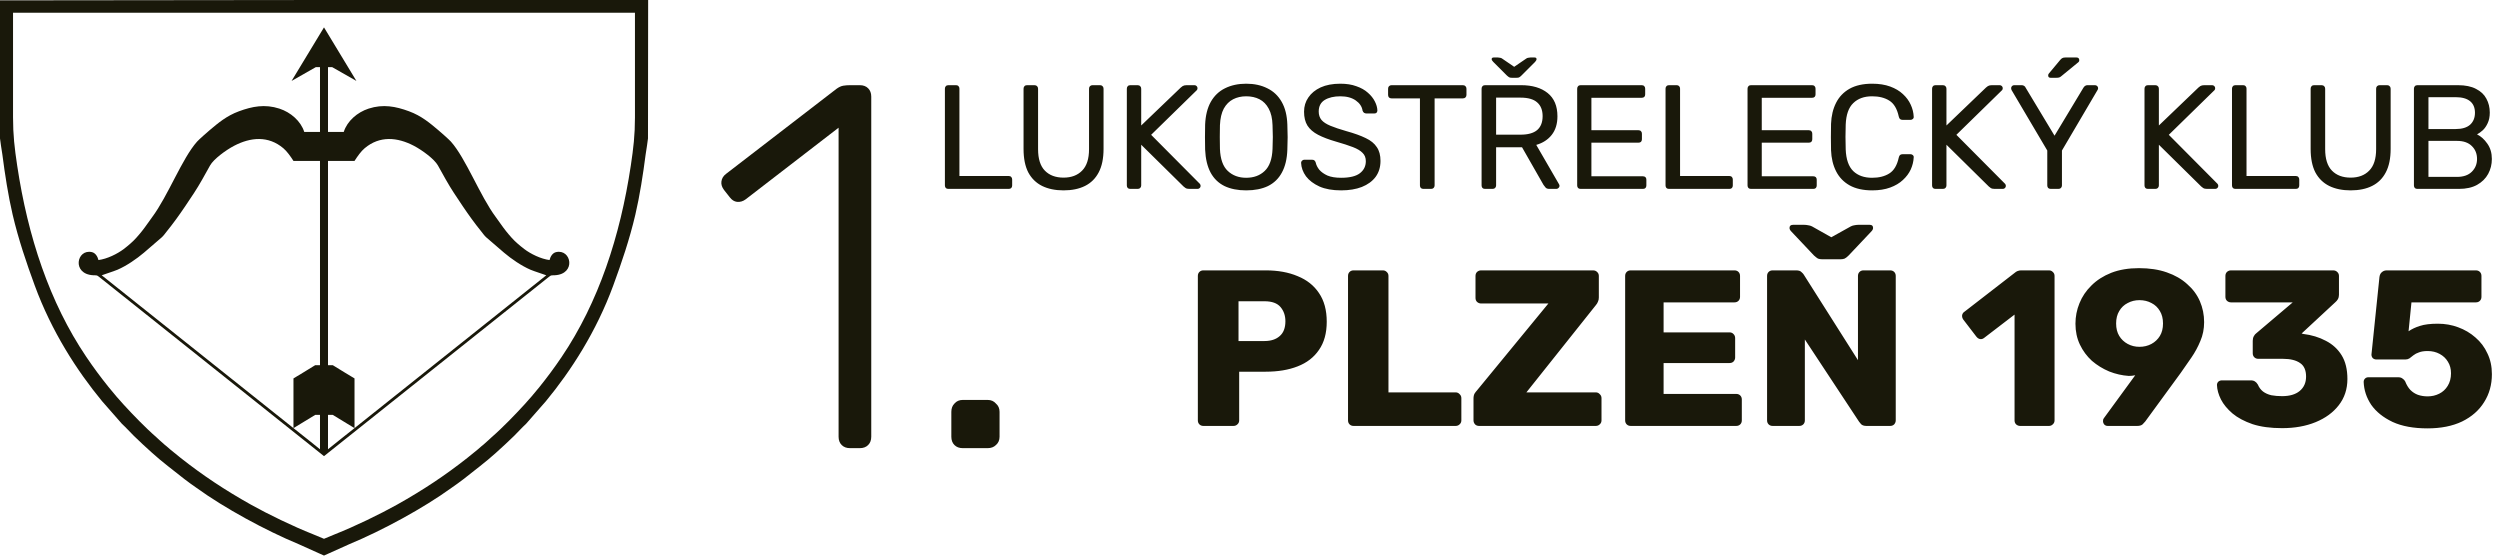 <svg width="675" height="150" viewBox="0 0 675 150" fill="none" xmlns="http://www.w3.org/2000/svg">
<path fill-rule="evenodd" clip-rule="evenodd" d="M87.479 0L87.479 3.445H171.437C171.46 12.85 171.438 22.259 171.438 31.664C171.438 36.494 171.03 39.956 170.317 44.715C167.451 63.83 161.599 81.625 151.677 96.327C149.678 99.29 147.781 101.835 145.677 104.458C145.125 105.147 144.584 105.73 144.048 106.416C143.31 107.359 142.203 108.476 141.589 109.229C141.089 109.841 138.021 113.014 137.323 113.71C135.837 115.193 134.377 116.628 132.774 118.021C132.447 118.306 132.236 118.552 131.9 118.828L130.48 120.094C130.289 120.262 130.177 120.318 129.979 120.495C129.341 121.066 128.743 121.58 128.093 122.084C127.412 122.611 126.826 123.124 126.174 123.639C120.256 128.308 114.261 132.302 107.189 136.263C102.582 138.843 95.694 142.172 90.573 144.193C89.63 144.59 88.433 145.082 87.479 145.477L87.479 150L88.959 149.339C91.353 148.252 93.07 147.505 94.296 146.937C103.305 143.205 114.384 137.157 121.873 131.739C123.093 130.856 124.024 130.263 125.166 129.352C127.983 127.103 131.287 124.65 133.927 122.236C135.711 120.604 137.082 119.398 138.827 117.669C139.894 116.612 140.877 115.5 142.034 114.436L147.378 108.343C154.19 100.09 161.025 89.492 165.575 77.092C167.826 70.959 169.98 64.626 171.541 57.969C172.727 52.917 173.645 46.968 174.313 41.766C174.534 40.343 174.901 38.028 174.957 37.371L175 0H87.479V3.445H3.52C3.497 12.85 3.519 22.259 3.519 31.664C3.519 36.494 3.928 39.956 4.641 44.715C7.506 63.83 13.359 81.625 23.28 96.327C25.28 99.29 27.177 101.835 29.28 104.458C29.832 105.147 30.374 105.73 30.91 106.416C31.647 107.359 32.755 108.476 33.369 109.229C33.869 109.841 36.937 113.014 37.634 113.71C39.12 115.193 40.581 116.628 42.183 118.021C42.51 118.306 42.721 118.552 43.057 118.828L44.478 120.094C44.669 120.262 44.781 120.318 44.978 120.495C45.617 121.066 46.215 121.58 46.864 122.084C47.546 122.611 48.131 123.124 48.783 123.639C54.702 128.308 60.696 132.302 67.769 136.263C72.375 138.843 79.263 142.172 84.385 144.193C85.327 144.59 86.525 145.082 87.479 145.477V150L85.998 149.339C83.605 148.252 81.887 147.505 80.661 146.937C71.653 143.205 60.574 137.157 53.085 131.739C51.864 130.856 50.933 130.263 49.792 129.352C46.974 127.103 43.67 124.65 41.031 122.236C39.246 120.604 37.876 119.398 36.13 117.669C35.063 116.612 34.08 115.5 32.923 114.436L27.579 108.343C20.767 100.09 13.933 89.492 9.382 77.092C7.132 70.959 4.978 64.626 3.416 57.969C2.231 52.917 1.312 46.968 0.645 41.766C0.423 40.343 0.056 38.028 0 37.371V0.097L87.479 0H87.479ZM88.56 121.302L88.56 112.022H89.853L95.72 115.595C94.234 116.735 89.919 120.219 88.56 121.302V121.302ZM87.479 7.392L96.233 21.855L89.683 18.126C89.398 18.126 88.949 18.129 88.56 18.126V35.621L92.811 35.621C93.74 32.677 96.486 30.309 99.536 29.321C103.426 28.06 106.824 28.715 110.429 30.043C113.827 31.295 116.101 33.261 118.337 35.137C119.06 35.743 121.231 37.66 121.745 38.234C125.785 42.752 129.594 52.896 133.878 58.632C134.825 59.899 135.652 61.183 136.622 62.394C137.581 63.591 138.662 64.845 139.752 65.769C140.39 66.31 140.81 66.688 141.536 67.234C143.337 68.59 146.015 69.898 148.373 70.215C148.612 69.239 149.205 68.284 150.151 68.071C154.265 67.142 155.636 74.002 149.795 74.318C148.808 74.371 148.861 74.233 148.206 74.755L87.479 123.158V7.392V7.392ZM95.72 43.447C96.564 42.144 97.464 40.862 98.452 40.028C102.515 36.595 107.287 37.028 111.765 39.374C113.973 40.531 117.272 42.945 118.236 44.671C119.647 47.197 121.048 49.803 122.574 52.115C124.205 54.587 125.73 56.897 127.397 59.18C128.231 60.322 129.111 61.47 129.98 62.541C130.373 63.026 130.804 63.665 131.322 64.113L136.08 68.214C138.058 69.891 140.772 71.769 143.239 72.829C144.265 73.27 147.381 74.248 147.494 74.328C130.295 88.037 112.92 101.868 95.72 115.595V102.173C94.274 101.292 92.269 100.112 89.853 98.6H88.56V43.447H95.72V43.447ZM86.398 121.302L86.398 112.022H85.104L79.237 115.595C80.723 116.735 85.038 120.219 86.398 121.302ZM87.479 7.392L78.724 21.855L85.274 18.126C85.559 18.126 86.009 18.129 86.398 18.126V35.621L82.147 35.621C81.217 32.677 78.471 30.309 75.422 29.321C71.531 28.06 68.133 28.715 64.528 30.043C61.13 31.295 58.856 33.261 56.62 35.137C55.897 35.743 53.726 37.66 53.212 38.234C49.172 42.752 45.363 52.896 41.079 58.632C40.132 59.899 39.305 61.183 38.335 62.394C37.376 63.591 36.295 64.845 35.206 65.769C34.568 66.31 34.147 66.688 33.421 67.234C31.62 68.59 28.943 69.898 26.585 70.215C26.346 69.239 25.752 68.284 24.806 68.071C20.692 67.142 19.322 74.002 25.163 74.318C26.15 74.371 26.096 74.233 26.751 74.755L87.479 123.158V7.392V7.392ZM79.237 43.447C78.393 42.144 77.493 40.862 76.505 40.028C72.442 36.595 67.67 37.028 63.192 39.374C60.984 40.531 57.685 42.945 56.721 44.671C55.31 47.197 53.91 49.803 52.384 52.115C50.752 54.587 49.227 56.897 47.56 59.18C46.726 60.322 45.846 61.47 44.977 62.541C44.584 63.026 44.153 63.665 43.635 64.113L38.877 68.214C36.899 69.891 34.185 71.769 31.718 72.829C30.692 73.27 27.576 74.248 27.463 74.328C44.663 88.037 62.038 101.868 79.237 115.595V102.173C80.683 101.292 82.688 100.112 85.104 98.6H86.398V43.447H79.237V43.447Z" fill="#19180A"/>
<path d="M256.044 51C255.75 51 255.524 50.92 255.364 50.76C255.204 50.573 255.124 50.347 255.124 50.08V23.92C255.124 23.653 255.204 23.44 255.364 23.28C255.524 23.093 255.75 23 256.044 23H258.164C258.43 23 258.644 23.093 258.804 23.28C258.964 23.44 259.044 23.653 259.044 23.92V47.52H272.364C272.657 47.52 272.884 47.613 273.044 47.8C273.204 47.96 273.284 48.187 273.284 48.48V50.08C273.284 50.347 273.204 50.573 273.044 50.76C272.884 50.92 272.657 51 272.364 51H256.044ZM287.159 51.4C284.919 51.4 282.985 51 281.359 50.2C279.759 49.4 278.519 48.187 277.639 46.56C276.785 44.907 276.359 42.787 276.359 40.2V23.96C276.359 23.667 276.439 23.44 276.599 23.28C276.759 23.093 276.985 23 277.279 23H279.319C279.612 23 279.839 23.093 279.999 23.28C280.185 23.44 280.279 23.667 280.279 23.96V40.28C280.279 42.893 280.892 44.827 282.119 46.08C283.345 47.333 285.025 47.96 287.159 47.96C289.265 47.96 290.932 47.333 292.159 46.08C293.412 44.827 294.039 42.893 294.039 40.28V23.96C294.039 23.667 294.119 23.44 294.279 23.28C294.465 23.093 294.692 23 294.959 23H297.039C297.305 23 297.519 23.093 297.679 23.28C297.865 23.44 297.959 23.667 297.959 23.96V40.2C297.959 42.787 297.519 44.907 296.639 46.56C295.785 48.187 294.559 49.4 292.959 50.2C291.359 51 289.425 51.4 287.159 51.4ZM305.166 51C304.872 51 304.646 50.92 304.486 50.76C304.326 50.573 304.246 50.347 304.246 50.08V23.96C304.246 23.667 304.326 23.44 304.486 23.28C304.646 23.093 304.872 23 305.166 23H307.166C307.459 23 307.686 23.093 307.846 23.28C308.032 23.44 308.126 23.667 308.126 23.96V33.88L318.806 23.64C318.912 23.533 319.086 23.4 319.326 23.24C319.592 23.08 319.939 23 320.366 23H322.526C322.739 23 322.926 23.08 323.086 23.24C323.246 23.4 323.326 23.587 323.326 23.8C323.326 24.013 323.272 24.187 323.166 24.32L310.806 36.4L323.966 49.64C324.099 49.8 324.166 49.987 324.166 50.2C324.166 50.413 324.086 50.6 323.926 50.76C323.766 50.92 323.579 51 323.366 51H321.126C320.672 51 320.326 50.92 320.086 50.76C319.846 50.573 319.672 50.44 319.566 50.36L308.126 39.08V50.08C308.126 50.347 308.032 50.573 307.846 50.76C307.686 50.92 307.459 51 307.166 51H305.166ZM336.464 51.4C334.197 51.4 332.25 51.013 330.624 50.24C328.997 49.44 327.744 48.227 326.864 46.6C325.984 44.947 325.49 42.88 325.384 40.4C325.357 39.227 325.344 38.107 325.344 37.04C325.344 35.947 325.357 34.813 325.384 33.64C325.49 31.187 325.997 29.147 326.904 27.52C327.837 25.867 329.117 24.64 330.744 23.84C332.397 23.013 334.304 22.6 336.464 22.6C338.65 22.6 340.557 23.013 342.184 23.84C343.837 24.64 345.13 25.867 346.064 27.52C346.997 29.147 347.504 31.187 347.584 33.64C347.637 34.813 347.664 35.947 347.664 37.04C347.664 38.107 347.637 39.227 347.584 40.4C347.504 42.88 347.01 44.947 346.104 46.6C345.224 48.227 343.97 49.44 342.344 50.24C340.717 51.013 338.757 51.4 336.464 51.4ZM336.464 48C338.517 48 340.184 47.387 341.464 46.16C342.77 44.933 343.477 42.947 343.584 40.2C343.637 39 343.664 37.933 343.664 37C343.664 36.04 343.637 34.973 343.584 33.8C343.53 31.96 343.184 30.467 342.544 29.32C341.93 28.173 341.104 27.333 340.064 26.8C339.024 26.267 337.824 26 336.464 26C335.157 26 333.984 26.267 332.944 26.8C331.904 27.333 331.064 28.173 330.424 29.32C329.81 30.467 329.464 31.96 329.384 33.8C329.357 34.973 329.344 36.04 329.344 37C329.344 37.933 329.357 39 329.384 40.2C329.49 42.947 330.197 44.933 331.504 46.16C332.81 47.387 334.464 48 336.464 48ZM362.094 51.4C359.774 51.4 357.827 51.053 356.254 50.36C354.681 49.64 353.467 48.72 352.614 47.6C351.787 46.453 351.347 45.24 351.294 43.96C351.294 43.747 351.374 43.56 351.534 43.4C351.721 43.213 351.934 43.12 352.174 43.12H354.214C354.534 43.12 354.774 43.2 354.934 43.36C355.094 43.52 355.201 43.707 355.254 43.92C355.387 44.56 355.707 45.2 356.214 45.84C356.747 46.453 357.481 46.973 358.414 47.4C359.374 47.8 360.601 48 362.094 48C364.387 48 366.067 47.6 367.134 46.8C368.227 45.973 368.774 44.88 368.774 43.52C368.774 42.587 368.481 41.84 367.894 41.28C367.334 40.693 366.467 40.173 365.294 39.72C364.121 39.267 362.601 38.773 360.734 38.24C358.787 37.68 357.174 37.067 355.894 36.4C354.614 35.733 353.654 34.907 353.014 33.92C352.401 32.933 352.094 31.68 352.094 30.16C352.094 28.72 352.481 27.44 353.254 26.32C354.027 25.173 355.134 24.267 356.574 23.6C358.041 22.933 359.814 22.6 361.894 22.6C363.547 22.6 364.987 22.827 366.214 23.28C367.467 23.707 368.507 24.293 369.334 25.04C370.161 25.76 370.787 26.547 371.214 27.4C371.641 28.227 371.867 29.04 371.894 29.84C371.894 30.027 371.827 30.213 371.694 30.4C371.561 30.56 371.347 30.64 371.054 30.64H368.934C368.747 30.64 368.547 30.587 368.334 30.48C368.147 30.373 368.001 30.173 367.894 29.88C367.734 28.787 367.121 27.867 366.054 27.12C364.987 26.373 363.601 26 361.894 26C360.161 26 358.747 26.333 357.654 27C356.587 27.667 356.054 28.707 356.054 30.12C356.054 31.027 356.307 31.787 356.814 32.4C357.321 32.987 358.121 33.507 359.214 33.96C360.307 34.413 361.734 34.893 363.494 35.4C365.627 35.987 367.374 36.613 368.734 37.28C370.094 37.92 371.094 38.733 371.734 39.72C372.401 40.68 372.734 41.92 372.734 43.44C372.734 45.12 372.294 46.56 371.414 47.76C370.534 48.933 369.294 49.84 367.694 50.48C366.121 51.093 364.254 51.4 362.094 51.4ZM384.304 51C384.038 51 383.811 50.92 383.624 50.76C383.464 50.573 383.384 50.347 383.384 50.08V26.56H375.704C375.438 26.56 375.211 26.48 375.024 26.32C374.864 26.133 374.784 25.907 374.784 25.64V23.96C374.784 23.667 374.864 23.44 375.024 23.28C375.211 23.093 375.438 23 375.704 23H394.984C395.278 23 395.504 23.093 395.664 23.28C395.851 23.44 395.944 23.667 395.944 23.96V25.64C395.944 25.907 395.851 26.133 395.664 26.32C395.504 26.48 395.278 26.56 394.984 26.56H387.344V50.08C387.344 50.347 387.251 50.573 387.064 50.76C386.904 50.92 386.678 51 386.384 51H384.304ZM400.948 51C400.655 51 400.428 50.92 400.268 50.76C400.108 50.573 400.028 50.347 400.028 50.08V23.96C400.028 23.667 400.108 23.44 400.268 23.28C400.428 23.093 400.655 23 400.948 23H410.708C413.722 23 416.108 23.707 417.868 25.12C419.628 26.533 420.508 28.627 420.508 31.4C420.508 33.453 419.988 35.133 418.948 36.44C417.935 37.72 416.548 38.613 414.788 39.12L420.948 49.76C421.028 49.92 421.068 50.067 421.068 50.2C421.068 50.413 420.975 50.6 420.788 50.76C420.628 50.92 420.442 51 420.228 51H418.308C417.855 51 417.522 50.88 417.308 50.64C417.095 50.4 416.908 50.16 416.748 49.92L410.948 39.76H403.948V50.08C403.948 50.347 403.855 50.573 403.668 50.76C403.508 50.92 403.282 51 402.988 51H400.948ZM403.948 36.36H410.548C412.548 36.36 414.042 35.947 415.028 35.12C416.015 34.267 416.508 33.013 416.508 31.36C416.508 29.733 416.015 28.493 415.028 27.64C414.068 26.787 412.575 26.36 410.548 26.36H403.948V36.36ZM408.188 21C407.975 21 407.775 20.973 407.588 20.92C407.402 20.84 407.162 20.667 406.868 20.4L403.188 16.72C402.895 16.427 402.748 16.173 402.748 15.96C402.748 15.667 402.948 15.52 403.348 15.52H404.428C404.615 15.52 404.815 15.547 405.028 15.6C405.242 15.627 405.415 15.693 405.548 15.8L408.828 18.04L412.108 15.8C412.242 15.693 412.415 15.627 412.628 15.6C412.842 15.547 413.042 15.52 413.228 15.52H414.308C414.682 15.52 414.868 15.667 414.868 15.96C414.868 16.173 414.735 16.427 414.468 16.72L410.788 20.4C410.522 20.667 410.295 20.84 410.108 20.92C409.922 20.973 409.708 21 409.468 21H408.188ZM426.759 51C426.466 51 426.239 50.92 426.079 50.76C425.919 50.573 425.839 50.347 425.839 50.08V23.96C425.839 23.667 425.919 23.44 426.079 23.28C426.239 23.093 426.466 23 426.759 23H443.279C443.573 23 443.799 23.093 443.959 23.28C444.119 23.44 444.199 23.667 444.199 23.96V25.48C444.199 25.773 444.119 26 443.959 26.16C443.799 26.32 443.573 26.4 443.279 26.4H429.679V35.16H442.399C442.693 35.16 442.919 35.253 443.079 35.44C443.239 35.6 443.319 35.827 443.319 36.12V37.6C443.319 37.867 443.239 38.093 443.079 38.28C442.919 38.44 442.693 38.52 442.399 38.52H429.679V47.6H443.599C443.893 47.6 444.119 47.68 444.279 47.84C444.439 48 444.519 48.227 444.519 48.52V50.08C444.519 50.347 444.439 50.573 444.279 50.76C444.119 50.92 443.893 51 443.599 51H426.759ZM450.617 51C450.324 51 450.097 50.92 449.937 50.76C449.777 50.573 449.697 50.347 449.697 50.08V23.92C449.697 23.653 449.777 23.44 449.937 23.28C450.097 23.093 450.324 23 450.617 23H452.737C453.004 23 453.217 23.093 453.377 23.28C453.537 23.44 453.617 23.653 453.617 23.92V47.52H466.937C467.231 47.52 467.457 47.613 467.617 47.8C467.777 47.96 467.857 48.187 467.857 48.48V50.08C467.857 50.347 467.777 50.573 467.617 50.76C467.457 50.92 467.231 51 466.937 51H450.617ZM472.756 51C472.463 51 472.236 50.92 472.076 50.76C471.916 50.573 471.836 50.347 471.836 50.08V23.96C471.836 23.667 471.916 23.44 472.076 23.28C472.236 23.093 472.463 23 472.756 23H489.276C489.57 23 489.796 23.093 489.956 23.28C490.116 23.44 490.196 23.667 490.196 23.96V25.48C490.196 25.773 490.116 26 489.956 26.16C489.796 26.32 489.57 26.4 489.276 26.4H475.676V35.16H488.396C488.69 35.16 488.916 35.253 489.076 35.44C489.236 35.6 489.316 35.827 489.316 36.12V37.6C489.316 37.867 489.236 38.093 489.076 38.28C488.916 38.44 488.69 38.52 488.396 38.52H475.676V47.6H489.596C489.89 47.6 490.116 47.68 490.276 47.84C490.436 48 490.516 48.227 490.516 48.52V50.08C490.516 50.347 490.436 50.573 490.276 50.76C490.116 50.92 489.89 51 489.596 51H472.756ZM505.501 51.4C503.047 51.4 501.007 50.947 499.381 50.04C497.781 49.133 496.567 47.867 495.741 46.24C494.914 44.613 494.461 42.72 494.381 40.56C494.354 39.467 494.341 38.293 494.341 37.04C494.341 35.787 494.354 34.587 494.381 33.44C494.461 31.28 494.914 29.387 495.741 27.76C496.567 26.133 497.781 24.867 499.381 23.96C501.007 23.053 503.047 22.6 505.501 22.6C507.341 22.6 508.954 22.853 510.341 23.36C511.727 23.867 512.874 24.547 513.781 25.4C514.714 26.253 515.421 27.213 515.901 28.28C516.381 29.32 516.647 30.4 516.701 31.52C516.727 31.76 516.647 31.96 516.461 32.12C516.301 32.28 516.101 32.36 515.861 32.36H513.661C513.421 32.36 513.207 32.293 513.021 32.16C512.861 32.027 512.741 31.787 512.661 31.44C512.207 29.36 511.354 27.933 510.101 27.16C508.874 26.387 507.327 26 505.461 26C503.327 26 501.634 26.613 500.381 27.84C499.127 29.04 498.447 30.973 498.341 33.64C498.261 35.827 498.261 38.067 498.341 40.36C498.447 43.027 499.127 44.973 500.381 46.2C501.634 47.4 503.327 48 505.461 48C507.327 48 508.874 47.613 510.101 46.84C511.354 46.067 512.207 44.64 512.661 42.56C512.741 42.213 512.861 41.973 513.021 41.84C513.207 41.707 513.421 41.64 513.661 41.64H515.861C516.101 41.64 516.301 41.72 516.461 41.88C516.647 42.04 516.727 42.24 516.701 42.48C516.647 43.6 516.381 44.693 515.901 45.76C515.421 46.8 514.714 47.747 513.781 48.6C512.874 49.453 511.727 50.133 510.341 50.64C508.954 51.147 507.341 51.4 505.501 51.4ZM522.581 51C522.288 51 522.061 50.92 521.901 50.76C521.741 50.573 521.661 50.347 521.661 50.08V23.96C521.661 23.667 521.741 23.44 521.901 23.28C522.061 23.093 522.288 23 522.581 23H524.581C524.875 23 525.101 23.093 525.261 23.28C525.448 23.44 525.541 23.667 525.541 23.96V33.88L536.221 23.64C536.328 23.533 536.501 23.4 536.741 23.24C537.008 23.08 537.355 23 537.781 23H539.941C540.155 23 540.341 23.08 540.501 23.24C540.661 23.4 540.741 23.587 540.741 23.8C540.741 24.013 540.688 24.187 540.581 24.32L528.221 36.4L541.381 49.64C541.515 49.8 541.581 49.987 541.581 50.2C541.581 50.413 541.501 50.6 541.341 50.76C541.181 50.92 540.995 51 540.781 51H538.541C538.088 51 537.741 50.92 537.501 50.76C537.261 50.573 537.088 50.44 536.981 50.36L525.541 39.08V50.08C525.541 50.347 525.448 50.573 525.261 50.76C525.101 50.92 524.875 51 524.581 51H522.581ZM553.685 51C553.418 51 553.191 50.92 553.005 50.76C552.845 50.573 552.765 50.347 552.765 50.08V40.64L543.125 24.32C543.098 24.24 543.071 24.16 543.045 24.08C543.018 24 543.005 23.907 543.005 23.8C543.005 23.587 543.085 23.4 543.245 23.24C543.405 23.08 543.591 23 543.805 23H545.885C546.125 23 546.338 23.067 546.525 23.2C546.711 23.307 546.845 23.467 546.925 23.68L554.725 36.64L562.525 23.68C562.658 23.467 562.805 23.307 562.965 23.2C563.151 23.067 563.365 23 563.605 23H565.645C565.885 23 566.085 23.08 566.245 23.24C566.405 23.4 566.485 23.587 566.485 23.8C566.485 23.907 566.471 24 566.445 24.08C566.418 24.16 566.378 24.24 566.325 24.32L556.725 40.64V50.08C556.725 50.347 556.631 50.573 556.445 50.76C556.285 50.92 556.058 51 555.765 51H553.685ZM553.645 21C553.218 21 553.005 20.787 553.005 20.36C553.005 20.147 553.071 19.973 553.205 19.84L556.205 16.24C556.445 15.947 556.658 15.76 556.845 15.68C557.031 15.573 557.311 15.52 557.685 15.52H560.645C561.151 15.52 561.405 15.773 561.405 16.28C561.405 16.467 561.338 16.627 561.205 16.76L556.565 20.56C556.351 20.747 556.151 20.867 555.965 20.92C555.778 20.973 555.538 21 555.245 21H553.645ZM579.936 51C579.643 51 579.416 50.92 579.256 50.76C579.096 50.573 579.016 50.347 579.016 50.08V23.96C579.016 23.667 579.096 23.44 579.256 23.28C579.416 23.093 579.643 23 579.936 23H581.936C582.229 23 582.456 23.093 582.616 23.28C582.803 23.44 582.896 23.667 582.896 23.96V33.88L593.576 23.64C593.683 23.533 593.856 23.4 594.096 23.24C594.363 23.08 594.709 23 595.136 23H597.296C597.509 23 597.696 23.08 597.856 23.24C598.016 23.4 598.096 23.587 598.096 23.8C598.096 24.013 598.043 24.187 597.936 24.32L585.576 36.4L598.736 49.64C598.869 49.8 598.936 49.987 598.936 50.2C598.936 50.413 598.856 50.6 598.696 50.76C598.536 50.92 598.349 51 598.136 51H595.896C595.443 51 595.096 50.92 594.856 50.76C594.616 50.573 594.443 50.44 594.336 50.36L582.896 39.08V50.08C582.896 50.347 582.803 50.573 582.616 50.76C582.456 50.92 582.229 51 581.936 51H579.936ZM603.559 51C603.266 51 603.039 50.92 602.879 50.76C602.719 50.573 602.639 50.347 602.639 50.08V23.92C602.639 23.653 602.719 23.44 602.879 23.28C603.039 23.093 603.266 23 603.559 23H605.679C605.946 23 606.159 23.093 606.319 23.28C606.479 23.44 606.559 23.653 606.559 23.92V47.52H619.879C620.173 47.52 620.399 47.613 620.559 47.8C620.719 47.96 620.799 48.187 620.799 48.48V50.08C620.799 50.347 620.719 50.573 620.559 50.76C620.399 50.92 620.173 51 619.879 51H603.559ZM634.674 51.4C632.434 51.4 630.501 51 628.874 50.2C627.274 49.4 626.034 48.187 625.154 46.56C624.301 44.907 623.874 42.787 623.874 40.2V23.96C623.874 23.667 623.954 23.44 624.114 23.28C624.274 23.093 624.501 23 624.794 23H626.834C627.128 23 627.354 23.093 627.514 23.28C627.701 23.44 627.794 23.667 627.794 23.96V40.28C627.794 42.893 628.408 44.827 629.634 46.08C630.861 47.333 632.541 47.96 634.674 47.96C636.781 47.96 638.448 47.333 639.674 46.08C640.928 44.827 641.554 42.893 641.554 40.28V23.96C641.554 23.667 641.634 23.44 641.794 23.28C641.981 23.093 642.208 23 642.474 23H644.554C644.821 23 645.034 23.093 645.194 23.28C645.381 23.44 645.474 23.667 645.474 23.96V40.2C645.474 42.787 645.034 44.907 644.154 46.56C643.301 48.187 642.074 49.4 640.474 50.2C638.874 51 636.941 51.4 634.674 51.4ZM652.681 51C652.388 51 652.161 50.92 652.001 50.76C651.841 50.573 651.761 50.347 651.761 50.08V23.96C651.761 23.667 651.841 23.44 652.001 23.28C652.161 23.093 652.388 23 652.681 23H663.641C665.641 23 667.268 23.333 668.521 24C669.801 24.64 670.735 25.52 671.321 26.64C671.935 27.76 672.241 29.013 672.241 30.4C672.241 31.493 672.055 32.44 671.681 33.24C671.335 34.013 670.895 34.653 670.361 35.16C669.828 35.64 669.308 36.013 668.801 36.28C669.841 36.787 670.761 37.613 671.561 38.76C672.388 39.907 672.801 41.293 672.801 42.92C672.801 44.387 672.468 45.733 671.801 46.96C671.135 48.187 670.135 49.173 668.801 49.92C667.495 50.64 665.868 51 663.921 51H652.681ZM655.681 47.76H663.401C665.135 47.76 666.468 47.293 667.401 46.36C668.335 45.427 668.801 44.28 668.801 42.92C668.801 41.507 668.335 40.347 667.401 39.44C666.468 38.507 665.135 38.04 663.401 38.04H655.681V47.76ZM655.681 34.84H663.041C664.748 34.84 666.041 34.453 666.921 33.68C667.801 32.88 668.241 31.8 668.241 30.44C668.241 29.08 667.801 28.04 666.921 27.32C666.041 26.6 664.748 26.24 663.041 26.24H655.681V34.84ZM324.919 115C324.479 115 324.119 114.86 323.839 114.58C323.559 114.3 323.419 113.94 323.419 113.5V74.5C323.419 74.06 323.559 73.7 323.839 73.42C324.119 73.14 324.479 73 324.919 73H341.719C345.039 73 347.919 73.52 350.359 74.56C352.839 75.56 354.759 77.08 356.119 79.12C357.519 81.16 358.219 83.74 358.219 86.86C358.219 89.94 357.519 92.48 356.119 94.48C354.759 96.48 352.839 97.96 350.359 98.92C347.919 99.88 345.039 100.36 341.719 100.36H334.579V113.5C334.579 113.94 334.419 114.3 334.099 114.58C333.819 114.86 333.459 115 333.019 115H324.919ZM334.399 92.08H341.419C343.139 92.08 344.499 91.64 345.499 90.76C346.539 89.88 347.059 88.54 347.059 86.74C347.059 85.22 346.619 83.94 345.739 82.9C344.859 81.86 343.419 81.34 341.419 81.34H334.399V92.08ZM365.466 115C365.026 115 364.666 114.86 364.386 114.58C364.106 114.3 363.966 113.94 363.966 113.5V74.5C363.966 74.06 364.106 73.7 364.386 73.42C364.666 73.14 365.026 73 365.466 73H373.386C373.786 73 374.126 73.14 374.406 73.42C374.726 73.7 374.886 74.06 374.886 74.5V105.94H393.006C393.446 105.94 393.806 106.1 394.086 106.42C394.406 106.7 394.566 107.06 394.566 107.5V113.5C394.566 113.94 394.406 114.3 394.086 114.58C393.806 114.86 393.446 115 393.006 115H365.466ZM399.346 115C398.906 115 398.546 114.86 398.266 114.58C397.986 114.26 397.846 113.9 397.846 113.5V107.62C397.846 107.06 397.946 106.6 398.146 106.24C398.386 105.88 398.586 105.62 398.746 105.46L418.066 81.94H399.886C399.486 81.94 399.126 81.8 398.806 81.52C398.526 81.24 398.386 80.88 398.386 80.44V74.5C398.386 74.06 398.526 73.7 398.806 73.42C399.126 73.14 399.486 73 399.886 73H430.126C430.566 73 430.926 73.14 431.206 73.42C431.526 73.7 431.686 74.06 431.686 74.5V80.32C431.686 80.76 431.606 81.14 431.446 81.46C431.326 81.78 431.146 82.08 430.906 82.36L412.126 105.94H430.846C431.286 105.94 431.646 106.1 431.926 106.42C432.246 106.7 432.406 107.06 432.406 107.5V113.5C432.406 113.94 432.246 114.3 431.926 114.58C431.646 114.86 431.286 115 430.846 115H399.346ZM440.29 115C439.85 115 439.49 114.86 439.21 114.58C438.93 114.3 438.79 113.94 438.79 113.5V74.5C438.79 74.06 438.93 73.7 439.21 73.42C439.49 73.14 439.85 73 440.29 73H468.31C468.75 73 469.11 73.14 469.39 73.42C469.67 73.7 469.81 74.06 469.81 74.5V80.14C469.81 80.58 469.67 80.94 469.39 81.22C469.11 81.5 468.75 81.64 468.31 81.64H449.17V89.74H466.99C467.43 89.74 467.79 89.9 468.07 90.22C468.35 90.5 468.49 90.86 468.49 91.3V96.52C468.49 96.92 468.35 97.28 468.07 97.6C467.79 97.88 467.43 98.02 466.99 98.02H449.17V106.36H468.79C469.23 106.36 469.59 106.5 469.87 106.78C470.15 107.06 470.29 107.42 470.29 107.86V113.5C470.29 113.94 470.15 114.3 469.87 114.58C469.59 114.86 469.23 115 468.79 115H440.29ZM478.61 115C478.17 115 477.81 114.86 477.53 114.58C477.25 114.3 477.11 113.94 477.11 113.5V74.5C477.11 74.06 477.25 73.7 477.53 73.42C477.81 73.14 478.17 73 478.61 73H484.97C485.65 73 486.13 73.16 486.41 73.48C486.73 73.76 486.93 73.98 487.01 74.14L501.65 97.24V74.5C501.65 74.06 501.79 73.7 502.07 73.42C502.35 73.14 502.71 73 503.15 73H510.35C510.79 73 511.15 73.14 511.43 73.42C511.71 73.7 511.85 74.06 511.85 74.5V113.5C511.85 113.9 511.71 114.26 511.43 114.58C511.15 114.86 510.79 115 510.35 115H503.93C503.29 115 502.81 114.84 502.49 114.52C502.21 114.2 502.03 113.98 501.95 113.86L487.31 91.66V113.5C487.31 113.94 487.17 114.3 486.89 114.58C486.61 114.86 486.25 115 485.81 115H478.61ZM491.93 70C491.53 70 491.17 69.94 490.85 69.82C490.57 69.66 490.21 69.38 489.77 68.98L483.65 62.5C483.33 62.18 483.17 61.86 483.17 61.54C483.17 60.98 483.49 60.7 484.13 60.7H487.13C487.49 60.7 487.85 60.74 488.21 60.82C488.57 60.86 488.91 60.96 489.23 61.12L494.45 64.06L499.73 61.12C500.05 60.96 500.37 60.86 500.69 60.82C501.05 60.74 501.41 60.7 501.77 60.7H504.83C505.43 60.7 505.73 60.98 505.73 61.54C505.73 61.86 505.57 62.18 505.25 62.5L499.13 68.98C498.73 69.38 498.37 69.66 498.05 69.82C497.73 69.94 497.39 70 497.03 70H491.93ZM545.429 115C545.029 115 544.669 114.86 544.349 114.58C544.069 114.3 543.929 113.94 543.929 113.5V84.94L535.709 91.24C535.349 91.52 534.969 91.62 534.569 91.54C534.209 91.46 533.889 91.24 533.609 90.88L530.069 86.26C529.829 85.9 529.729 85.52 529.769 85.12C529.849 84.68 530.089 84.34 530.489 84.1L544.289 73.42C544.529 73.26 544.749 73.16 544.949 73.12C545.189 73.04 545.449 73 545.729 73H553.229C553.629 73 553.969 73.14 554.249 73.42C554.569 73.7 554.729 74.06 554.729 74.5V113.5C554.729 113.94 554.569 114.3 554.249 114.58C553.969 114.86 553.629 115 553.229 115H545.429ZM569.073 115C568.713 115 568.413 114.88 568.173 114.64C567.933 114.36 567.813 114.04 567.813 113.68C567.813 113.48 567.833 113.32 567.873 113.2C567.953 113.08 568.013 112.98 568.053 112.9L576.513 101.32C575.953 101.44 575.373 101.5 574.773 101.5C572.973 101.38 571.213 100.98 569.493 100.3C567.773 99.58 566.213 98.62 564.813 97.42C563.453 96.18 562.373 94.72 561.573 93.04C560.773 91.36 560.373 89.48 560.373 87.4C560.373 85.48 560.733 83.64 561.453 81.88C562.173 80.08 563.253 78.48 564.693 77.08C566.133 75.64 567.913 74.5 570.033 73.66C572.193 72.82 574.693 72.4 577.533 72.4C580.373 72.4 582.873 72.78 585.033 73.54C587.233 74.3 589.073 75.36 590.553 76.72C592.073 78.04 593.213 79.58 593.973 81.34C594.733 83.1 595.113 84.98 595.113 86.98C595.113 88.82 594.773 90.52 594.093 92.08C593.453 93.64 592.653 95.12 591.693 96.52C590.733 97.88 589.773 99.26 588.813 100.66L579.213 113.8C579.053 114 578.813 114.26 578.493 114.58C578.173 114.86 577.693 115 577.053 115H569.073ZM577.653 93.64C578.853 93.64 579.933 93.38 580.893 92.86C581.853 92.34 582.613 91.62 583.173 90.7C583.733 89.78 584.013 88.66 584.013 87.34C584.013 86.02 583.733 84.9 583.173 83.98C582.613 83.02 581.853 82.3 580.893 81.82C579.933 81.3 578.853 81.04 577.653 81.04C576.493 81.04 575.433 81.3 574.473 81.82C573.513 82.3 572.753 83.02 572.193 83.98C571.633 84.9 571.353 86.02 571.353 87.34C571.353 88.66 571.633 89.78 572.193 90.7C572.753 91.62 573.513 92.34 574.473 92.86C575.433 93.38 576.493 93.64 577.653 93.64ZM616.16 115.6C613.04 115.6 610.38 115.24 608.18 114.52C605.98 113.76 604.18 112.8 602.78 111.64C601.38 110.44 600.34 109.18 599.66 107.86C598.98 106.5 598.62 105.2 598.58 103.96C598.58 103.6 598.7 103.3 598.94 103.06C599.22 102.82 599.54 102.7 599.9 102.7H607.7C608.18 102.7 608.56 102.8 608.84 103C609.12 103.16 609.38 103.44 609.62 103.84C609.94 104.6 610.4 105.22 611 105.7C611.64 106.18 612.4 106.52 613.28 106.72C614.16 106.88 615.12 106.96 616.16 106.96C618.2 106.96 619.78 106.5 620.9 105.58C622.06 104.62 622.64 103.32 622.64 101.68C622.64 99.96 622.1 98.74 621.02 98.02C619.94 97.26 618.4 96.88 616.4 96.88H609.74C609.3 96.88 608.94 96.74 608.66 96.46C608.38 96.18 608.24 95.82 608.24 95.38V92.02C608.24 91.54 608.34 91.12 608.54 90.76C608.74 90.4 608.96 90.14 609.2 89.98L619.04 81.64H602.36C601.96 81.64 601.6 81.5 601.28 81.22C601 80.94 600.86 80.58 600.86 80.14V74.5C600.86 74.06 601 73.7 601.28 73.42C601.6 73.14 601.96 73 602.36 73H629.96C630.4 73 630.76 73.14 631.04 73.42C631.36 73.7 631.52 74.06 631.52 74.5V79.6C631.52 80.04 631.42 80.44 631.22 80.8C631.02 81.12 630.8 81.38 630.56 81.58L621.44 90.04L621.86 90.16C624.14 90.44 626.18 91.06 627.98 92.02C629.78 92.94 631.2 94.24 632.24 95.92C633.28 97.6 633.8 99.74 633.8 102.34C633.8 105.06 633.02 107.42 631.46 109.42C629.94 111.38 627.86 112.9 625.22 113.98C622.58 115.06 619.56 115.6 616.16 115.6ZM655.411 115.66C651.651 115.66 648.511 115.08 645.991 113.92C643.471 112.72 641.551 111.18 640.231 109.3C638.951 107.38 638.271 105.32 638.191 103.12C638.191 102.76 638.311 102.46 638.551 102.22C638.791 101.98 639.091 101.86 639.451 101.86H647.491C648.011 101.86 648.411 101.98 648.691 102.22C649.011 102.42 649.251 102.68 649.411 103C649.771 103.92 650.231 104.68 650.791 105.28C651.391 105.88 652.071 106.32 652.831 106.6C653.631 106.88 654.511 107.02 655.471 107.02C656.591 107.02 657.631 106.78 658.591 106.3C659.551 105.82 660.311 105.12 660.871 104.2C661.471 103.24 661.771 102.1 661.771 100.78C661.771 99.58 661.491 98.54 660.931 97.66C660.411 96.78 659.671 96.08 658.711 95.56C657.751 95.04 656.671 94.78 655.471 94.78C654.511 94.78 653.731 94.9 653.131 95.14C652.531 95.34 652.031 95.6 651.631 95.92C651.231 96.24 650.871 96.52 650.551 96.76C650.231 96.96 649.871 97.06 649.471 97.06H641.611C641.251 97.06 640.931 96.94 640.651 96.7C640.411 96.42 640.291 96.1 640.291 95.74L642.451 74.8C642.531 74.2 642.751 73.76 643.111 73.48C643.471 73.16 643.911 73 644.431 73H668.491C668.931 73 669.291 73.14 669.571 73.42C669.851 73.7 669.991 74.06 669.991 74.5V80.14C669.991 80.58 669.851 80.94 669.571 81.22C669.291 81.5 668.931 81.64 668.491 81.64H651.091L650.311 89.44C651.191 88.84 652.211 88.36 653.371 88C654.571 87.6 656.191 87.4 658.231 87.4C660.151 87.4 661.971 87.72 663.691 88.36C665.451 89 667.011 89.92 668.371 91.12C669.771 92.32 670.851 93.76 671.611 95.44C672.411 97.08 672.811 98.94 672.811 101.02C672.811 103.86 672.111 106.38 670.711 108.58C669.351 110.78 667.371 112.52 664.771 113.8C662.171 115.04 659.051 115.66 655.411 115.66Z" fill="#19180A"/>
<path d="M229.499 121C228.566 121 227.819 120.72 227.259 120.16C226.699 119.6 226.419 118.853 226.419 117.92V34.48L201.359 53.8C200.613 54.36 199.819 54.593 198.979 54.5C198.233 54.407 197.579 53.987 197.019 53.24L195.479 51.28C194.919 50.533 194.686 49.787 194.779 49.04C194.873 48.2 195.293 47.5 196.039 46.94L225.859 23.98C226.513 23.513 227.119 23.233 227.679 23.14C228.239 23.047 228.846 23 229.499 23H232.159C233.093 23 233.839 23.28 234.399 23.84C234.959 24.4 235.239 25.147 235.239 26.08V117.92C235.239 118.853 234.959 119.6 234.399 120.16C233.839 120.72 233.093 121 232.159 121H229.499ZM259.941 121C259.007 121 258.261 120.72 257.701 120.16C257.141 119.6 256.861 118.853 256.861 117.92V111.2C256.861 110.267 257.141 109.52 257.701 108.96C258.261 108.307 259.007 107.98 259.941 107.98H266.661C267.594 107.98 268.341 108.307 268.901 108.96C269.554 109.52 269.881 110.267 269.881 111.2V117.92C269.881 118.853 269.554 119.6 268.901 120.16C268.341 120.72 267.594 121 266.661 121H259.941Z" fill="#19180A"/>
</svg>
